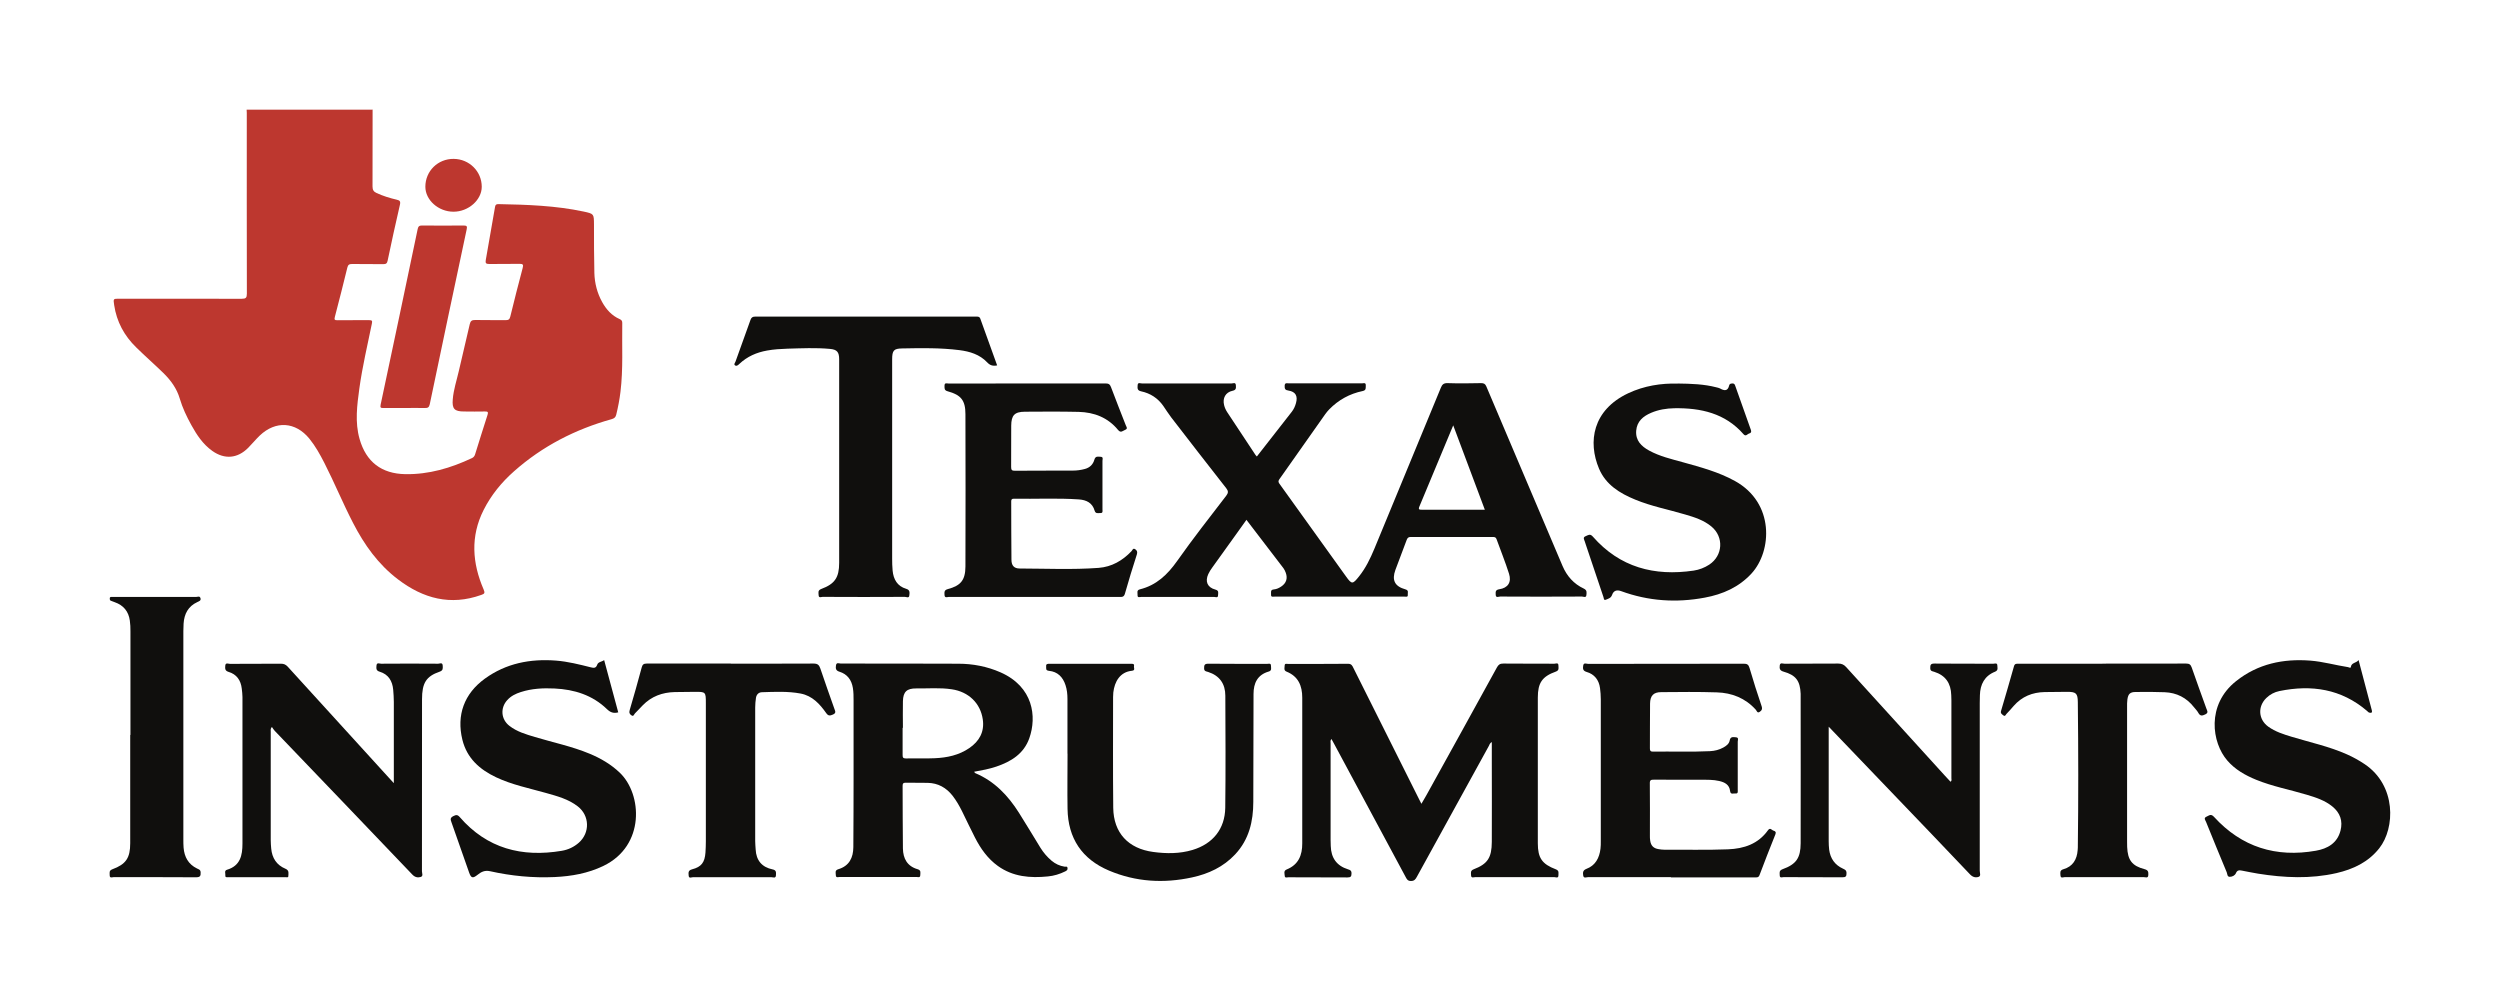 <?xml version="1.0" encoding="UTF-8"?>
<svg id="Layer_1" data-name="Layer 1" xmlns="http://www.w3.org/2000/svg" viewBox="0 0 322.73 127.91">
  <defs>
    <style>
      .cls-1 {
        fill: #100f0d;
      }

      .cls-1, .cls-2 {
        stroke-width: 0px;
      }

      .cls-2 {
        fill: #bd372f;
      }
    </style>
  </defs>
  <path class="cls-2" d="M48.1,14.19c0,3.3,0,6.59-.01,9.89,0,.43.14.66.51.83.84.39,1.72.66,2.62.87.37.09.51.19.41.64-.56,2.4-1.08,4.82-1.59,7.23-.07.35-.21.45-.55.45-1.35-.02-2.7,0-4.04-.02-.37,0-.52.1-.61.46-.52,2.12-1.05,4.24-1.61,6.36-.1.37-.03.44.33.44,1.37-.02,2.74,0,4.1-.01.35,0,.43.07.35.43-.57,2.79-1.23,5.57-1.62,8.39-.29,2.15-.59,4.35.03,6.52.84,2.95,2.83,4.49,5.91,4.54,3.04.05,5.87-.79,8.59-2.07.22-.1.34-.26.41-.48.53-1.7,1.06-3.41,1.61-5.11.11-.35.04-.44-.33-.43-.9.02-1.81.01-2.72,0-1.22,0-1.55-.34-1.44-1.57.1-1.25.5-2.43.78-3.65.45-2.02.96-4.02,1.41-6.04.1-.44.28-.56.72-.55,1.31.03,2.62,0,3.92.02.38,0,.51-.11.6-.48.51-2.09,1.04-4.17,1.59-6.24.11-.42.07-.56-.4-.55-1.31.03-2.62,0-3.92.02-.41,0-.51-.11-.44-.51.41-2.29.81-4.58,1.2-6.88.05-.3.2-.34.45-.34,3.68.07,7.36.19,10.98.96,1.34.29,1.33.3,1.34,1.67,0,2.09,0,4.18.05,6.27.04,1.32.36,2.58,1.01,3.75.53.95,1.23,1.74,2.25,2.19.22.1.34.21.34.48-.05,2.97.13,5.95-.23,8.91-.12,1-.31,1.98-.55,2.96-.09.35-.26.47-.59.57-4.69,1.31-8.93,3.48-12.59,6.72-1.61,1.42-2.96,3.07-3.93,4.99-1.73,3.42-1.48,6.87,0,10.29.2.46.09.55-.31.69-3.97,1.42-7.49.47-10.74-2-2.56-1.94-4.36-4.47-5.81-7.29-1.32-2.55-2.41-5.21-3.71-7.76-.56-1.09-1.15-2.16-1.93-3.12-1.79-2.19-4.35-2.36-6.41-.4-.52.5-.98,1.07-1.49,1.58-1.37,1.38-3.04,1.53-4.63.4-1.21-.86-2.01-2.07-2.71-3.34-.6-1.09-1.14-2.22-1.49-3.41-.39-1.32-1.16-2.37-2.12-3.31-1.15-1.12-2.36-2.18-3.51-3.31-1.54-1.5-2.52-3.31-2.84-5.46-.12-.82-.13-.82.66-.82,5.27,0,10.54,0,15.81.01.53,0,.66-.13.66-.66-.02-7.78-.01-15.56-.01-23.33,0-.14-.01-.28-.02-.42h16.3Z"/>
  <path class="cls-1" d="M160.89,67.13c-.41.57-.78,1.09-1.15,1.61-1.08,1.5-2.16,3-3.23,4.5-.2.28-.39.56-.53.87-.44.96-.11,1.73.91,2,.51.13.35.45.35.73,0,.39-.32.22-.5.22-3.14.01-6.28.01-9.42,0-.18,0-.5.15-.47-.25.02-.27-.16-.61.3-.73,2.13-.53,3.56-1.89,4.81-3.66,2.02-2.87,4.2-5.64,6.34-8.43.28-.37.28-.6,0-.96-2.38-3.03-4.74-6.08-7.1-9.14-.37-.48-.68-.99-1.03-1.49-.7-1-1.67-1.63-2.85-1.88-.54-.11-.48-.43-.46-.79.02-.43.37-.22.55-.23,3.86-.01,7.73-.01,11.59,0,.19,0,.52-.19.54.24.02.34.06.61-.44.71-.89.19-1.3.95-1.08,1.84.08.33.22.64.41.93,1.22,1.84,2.44,3.68,3.65,5.52.04.06.1.12.17.19,1.51-1.93,3.01-3.84,4.5-5.76.26-.33.44-.72.55-1.13.26-.91-.05-1.48-.97-1.62-.43-.06-.5-.22-.49-.61.01-.46.33-.32.55-.32,3.14,0,6.28,0,9.42,0,.19,0,.53-.16.5.28-.02.31.08.61-.4.71-1.68.35-3.12,1.14-4.32,2.37-.18.19-.35.39-.5.6-1.95,2.75-3.89,5.51-5.83,8.27-.15.22-.34.39-.1.72,2.88,3.99,5.73,8,8.61,11.99.74,1.03.85,1.01,1.67-.02.86-1.07,1.45-2.3,1.98-3.57,2.86-6.92,5.73-13.85,8.58-20.78.17-.42.36-.61.86-.6,1.45.05,2.9.03,4.34,0,.35,0,.53.09.67.42,3.27,7.73,6.56,15.45,9.84,23.18.56,1.31,1.45,2.32,2.74,2.92.46.22.36.53.34.83-.03.41-.38.2-.57.2-3.52.02-7.04.02-10.56,0-.2,0-.57.23-.58-.26-.01-.34-.05-.6.46-.68,1.13-.17,1.61-.91,1.26-2.01-.48-1.51-1.07-2.97-1.61-4.46-.08-.23-.23-.28-.46-.28-3.54,0-7.08,0-10.62,0-.29,0-.42.11-.52.38-.47,1.3-.99,2.58-1.46,3.88-.48,1.32-.08,2.12,1.29,2.5.48.13.28.44.31.7.04.34-.25.24-.42.24-5.59,0-11.19,0-16.78,0-.2,0-.48.1-.45-.28.02-.28-.12-.61.37-.65.34-.03.66-.18.94-.37.65-.43.86-1.05.59-1.78-.08-.21-.17-.42-.3-.59-1.58-2.07-3.17-4.14-4.79-6.26ZM187.6,54.91c-1.49,3.58-2.92,7.03-4.37,10.48-.17.41.02.41.33.41,2.39,0,4.78,0,7.17,0,.29,0,.58,0,.95,0-1.37-3.65-2.71-7.22-4.08-10.89Z"/>
  <path class="cls-1" d="M183.52,103.72c.22-.39.43-.73.62-1.07,3.04-5.49,6.08-10.99,9.1-16.49.19-.35.4-.51.83-.5,2.19.03,4.39,0,6.58.02.19,0,.54-.19.53.25,0,.29.13.6-.34.77-1.76.63-2.32,1.45-2.32,3.35-.01,6.27-.01,12.54,0,18.81,0,1.9.55,2.69,2.32,3.36.47.18.33.48.34.77.01.44-.35.24-.53.24-3.4.01-6.8.01-10.2,0-.19,0-.54.18-.55-.24,0-.29-.12-.59.34-.77,1.8-.69,2.33-1.5,2.34-3.54.02-3.44,0-6.87,0-10.31,0-.84,0-1.68,0-2.58-.25.13-.31.36-.4.54-3.1,5.62-6.19,11.24-9.28,16.87-.17.31-.32.53-.76.53-.43,0-.54-.25-.69-.53-3.08-5.74-6.17-11.48-9.25-17.22-.1-.19-.2-.37-.32-.58-.18.2-.11.38-.11.55,0,4.16,0,8.32,0,12.48,0,.26.02.52.02.78.04,1.52.75,2.55,2.22,3.01.26.08.46.15.46.51,0,.42-.1.54-.53.54-2.54-.02-5.07,0-7.61-.02-.17,0-.47.13-.48-.18-.01-.28-.19-.65.25-.83,1.52-.61,2.02-1.84,2.01-3.37,0-6.27,0-12.54,0-18.81,0-1.53-.51-2.75-2.03-3.36-.4-.16-.24-.51-.24-.78,0-.32.29-.21.46-.21,2.58,0,5.15,0,7.73-.02.43,0,.54.24.68.53,2.82,5.63,5.64,11.26,8.45,16.89.1.2.2.39.33.65Z"/>
  <path class="cls-1" d="M125.76,99.65c.08.09.11.15.15.16,2.47,1.04,4.22,2.89,5.62,5.1.95,1.49,1.84,3.01,2.77,4.51.39.63.87,1.2,1.45,1.69.49.41,1.04.67,1.68.77.14.02.34-.09.38.17.04.25-.11.34-.3.44-.71.35-1.46.58-2.24.65-2.29.23-4.5.05-6.45-1.35-1.32-.95-2.23-2.24-2.96-3.67-.58-1.12-1.11-2.27-1.67-3.4-.35-.7-.74-1.38-1.22-2-.82-1.04-1.87-1.63-3.2-1.66-.95-.02-1.89,0-2.84-.02-.32,0-.41.1-.41.41.02,2.69,0,5.39.04,8.08.02,1.3.56,2.3,1.9,2.68.48.14.34.47.34.76,0,.38-.31.24-.49.24-3.3,0-6.6,0-9.9,0-.18,0-.5.15-.51-.22,0-.28-.17-.64.32-.78,1.41-.42,1.93-1.49,1.94-2.85.03-2.99.02-5.99.03-8.98,0-3.32,0-6.63,0-9.95,0-.54,0-1.08-.09-1.62-.17-1.05-.73-1.79-1.74-2.1-.5-.15-.49-.46-.44-.82.06-.43.41-.23.63-.23,5.05,0,10.1,0,15.15.02,1.88,0,3.72.35,5.45,1.11,4.25,1.87,4.71,5.73,3.73,8.5-.71,2.02-2.35,3.02-4.26,3.67-.91.31-1.84.48-2.84.66ZM116.54,93.95s-.01,0-.02,0c0,1.17,0,2.33,0,3.5,0,.31.04.46.42.46,1.25-.03,2.5.03,3.74-.03,1.58-.07,3.11-.39,4.45-1.31,1.3-.89,1.97-2.1,1.74-3.7-.3-2.09-1.83-3.57-4.01-3.89-1.52-.23-3.05-.09-4.58-.11-1.22-.01-1.69.43-1.72,1.65-.03,1.14,0,2.29,0,3.44Z"/>
  <path class="cls-1" d="M236.07,93.82c0,.3,0,.45,0,.61,0,4.72,0,9.45,0,14.17,0,.36.02.72.06,1.08.15,1.14.73,1.98,1.79,2.46.23.11.44.19.45.55.01.45-.1.57-.56.56-2.51-.02-5.03,0-7.55-.02-.18,0-.5.16-.51-.21,0-.31-.13-.63.36-.81,1.77-.64,2.33-1.45,2.34-3.35.02-6.33,0-12.66,0-19,0-.1,0-.2,0-.3-.07-1.67-.61-2.41-2.22-2.86-.49-.14-.52-.41-.48-.78.05-.45.41-.23.61-.24,2.31-.02,4.63,0,6.94-.02.45,0,.74.14,1.03.46,4.23,4.66,8.46,9.32,12.7,13.97.25.28.51.55.77.83.19-.14.11-.32.11-.46,0-3.36,0-6.71,0-10.07,0-.22-.01-.44-.02-.66-.04-1.52-.74-2.55-2.21-3.01-.24-.07-.5-.08-.5-.47,0-.41.04-.59.54-.59,2.53.03,5.07.01,7.61.02.18,0,.5-.15.51.22,0,.29.16.62-.29.81-1.36.54-1.92,1.63-1.96,3.03-.01.34-.02.68-.02,1.02,0,7.22,0,14.43,0,21.65,0,.27.19.68-.16.79-.37.12-.74.04-1.08-.31-3.22-3.4-6.47-6.78-9.71-10.16-2.81-2.93-5.62-5.87-8.54-8.91Z"/>
  <path class="cls-1" d="M50.84,101.07v-.69c0-3.26,0-6.51,0-9.77,0-.52-.04-1.04-.08-1.56-.1-1.14-.62-2-1.75-2.34-.49-.14-.43-.45-.41-.78.03-.46.39-.25.6-.25,2.45-.02,4.91-.02,7.36,0,.2,0,.57-.22.59.25.01.32.08.62-.4.78-1.74.6-2.27,1.46-2.27,3.57,0,7.4,0,14.79-.01,22.19,0,.25.2.63-.16.74-.37.11-.74.05-1.08-.31-5.91-6.2-11.84-12.37-17.77-18.56-.14-.14-.23-.32-.36-.5-.22.27-.15.46-.15.63,0,4.66,0,9.33,0,13.99,0,.36.03.72.06,1.08.11,1.22.69,2.13,1.84,2.61.51.21.38.59.37.95,0,.22-.21.14-.33.14-2.47,0-4.95,0-7.42,0-.17,0-.41.06-.38-.23.03-.25-.17-.62.21-.73,1.72-.51,2-1.86,2-3.37,0-6.31,0-12.62,0-18.93,0-.36-.05-.72-.09-1.08-.12-1.08-.66-1.86-1.72-2.17-.48-.15-.43-.46-.41-.79.03-.45.4-.24.6-.24,2.19-.02,4.39,0,6.58-.02.37,0,.62.1.88.38,4.27,4.7,8.55,9.4,12.83,14.09.24.27.48.53.85.93Z"/>
  <path class="cls-1" d="M128.73,47.17c-.56.11-.93,0-1.3-.4-.96-1.01-2.23-1.4-3.57-1.57-2.46-.31-4.94-.27-7.41-.22-1.08.02-1.28.27-1.28,1.43-.01,3.11,0,6.23,0,9.34,0,5.45,0,10.89,0,16.34,0,.52.01,1.05.06,1.57.11,1.13.6,2.01,1.75,2.35.52.15.44.5.41.84-.03.42-.39.2-.57.2-3.54.02-7.08.02-10.62,0-.18,0-.5.18-.52-.2,0-.3-.16-.63.34-.82,1.75-.65,2.31-1.48,2.31-3.37,0-8.76,0-17.52,0-26.28,0-.92-.27-1.26-1.18-1.34-1.83-.17-3.66-.08-5.48-.03-.88.03-1.77.08-2.64.24-1.36.24-2.57.77-3.58,1.72-.16.16-.36.34-.57.19-.19-.14.02-.33.07-.49.64-1.79,1.29-3.58,1.93-5.37.11-.3.25-.43.6-.43,9.51.01,19.03,0,28.54,0,.23,0,.43-.01.53.27.71,2,1.44,3.99,2.17,6.02Z"/>
  <path class="cls-1" d="M215.7,113.23c-3.56,0-7.12,0-10.68,0-.22,0-.58.2-.64-.2-.05-.34-.08-.67.4-.86,1.18-.44,1.69-1.42,1.83-2.61.04-.32.04-.64.04-.96,0-6.11,0-12.22,0-18.33,0-.48-.04-.96-.1-1.44-.14-1.05-.72-1.8-1.74-2.09-.51-.15-.48-.47-.43-.82.06-.42.42-.22.63-.22,6.7-.01,13.4,0,20.1-.02.44,0,.61.12.74.55.48,1.65,1.01,3.3,1.56,4.93.13.38,0,.58-.27.75-.29.19-.36-.16-.48-.29-1.35-1.5-3.08-2.18-5.03-2.24-2.39-.08-4.79-.05-7.18-.03-1,0-1.42.46-1.44,1.46-.03,1.93,0,3.86-.02,5.79,0,.29.05.43.39.43,2.45-.04,4.91.06,7.36-.06.61-.03,1.19-.17,1.73-.47.38-.21.74-.47.82-.91.1-.55.48-.43.81-.41.4.03.23.37.23.56.01,2.07,0,4.14,0,6.21,0,.23.08.53-.32.48-.25-.03-.61.19-.67-.33-.09-.81-.7-1.12-1.4-1.28-.77-.18-1.56-.16-2.34-.16-2.03-.01-4.06,0-6.1-.01-.36,0-.53.04-.52.47.03,2.25.01,4.5.01,6.75,0,.22,0,.44.04.66.1.66.44.99,1.1,1.09.24.04.48.07.72.07,2.74-.02,5.47.06,8.21-.05,2.08-.08,3.91-.69,5.18-2.47.28-.39.48,0,.71.06.23.06.36.19.24.48-.7,1.75-1.39,3.5-2.05,5.26-.13.35-.38.29-.63.29-3.6,0-7.2,0-10.8,0Z"/>
  <path class="cls-1" d="M133.53,77.06c-3.68,0-7.36,0-11.05,0-.19,0-.53.18-.55-.25-.01-.33-.08-.63.42-.76,1.69-.45,2.27-1.17,2.28-2.92.02-6.55.02-13.1,0-19.66,0-1.79-.57-2.49-2.3-2.96-.47-.13-.39-.41-.4-.72,0-.43.31-.28.52-.28,6.76,0,13.52,0,20.28-.01.39,0,.56.12.69.47.62,1.65,1.27,3.29,1.91,4.93.08.2.3.44-.08.59-.3.11-.55.46-.92.01-1.31-1.6-3.08-2.28-5.09-2.33-2.31-.05-4.63-.04-6.94-.02-1.34.01-1.75.47-1.76,1.81,0,1.77,0,3.54-.01,5.31,0,.38.08.51.49.5,2.49-.02,4.99-.01,7.48-.02.52,0,1.04-.07,1.55-.21.64-.17,1.06-.59,1.23-1.21.14-.5.5-.37.82-.36.36.02.22.33.22.52,0,2.09,0,4.18,0,6.27,0,.2.09.49-.27.47-.28-.01-.61.13-.74-.3-.29-1.02-1.06-1.39-2.04-1.46-2.79-.19-5.59-.04-8.38-.09-.26,0-.35.08-.35.34.01,2.51,0,5.02.03,7.54,0,.75.34,1.13,1.06,1.13,3.4.01,6.8.17,10.19-.08,1.7-.13,3.09-.94,4.25-2.16.12-.13.19-.45.49-.24.24.17.29.36.2.66-.54,1.68-1.06,3.36-1.54,5.06-.12.44-.36.44-.7.43-3.66,0-7.32,0-10.98,0Z"/>
  <path class="cls-1" d="M304.47,85.2c.59,2.23,1.14,4.35,1.71,6.48.1.37-.1.37-.34.31-.1-.03-.19-.14-.28-.22-3.32-2.84-7.16-3.41-11.31-2.56-.63.13-1.21.43-1.68.89-1.14,1.1-1.04,2.77.24,3.7.91.66,1.97.99,3.02,1.31,2.4.73,4.86,1.25,7.16,2.28.79.35,1.54.77,2.26,1.25,4.11,2.75,3.96,8.26,1.89,10.87-1.42,1.79-3.36,2.7-5.52,3.2-3.37.77-6.75.61-10.13.07-.69-.11-1.38-.26-2.07-.39-.33-.06-.61-.09-.78.33-.13.3-.47.47-.8.47-.34,0-.3-.38-.39-.59-.9-2.16-1.79-4.33-2.67-6.51-.09-.23-.36-.49.09-.68.34-.15.55-.39.95.05,3.56,3.9,8,5.27,13.15,4.36,1.48-.26,2.75-.96,3.17-2.59.32-1.25-.04-2.3-1.05-3.12-.97-.79-2.14-1.17-3.32-1.52-2.17-.65-4.41-1.07-6.52-1.93-1.41-.58-2.71-1.31-3.72-2.48-2-2.3-2.74-7.19,1.14-10.26,2.81-2.23,6.07-2.91,9.58-2.64,1.65.13,3.24.59,4.86.84.13.02.33.17.36,0,.08-.61.7-.5,1-.91Z"/>
  <path class="cls-1" d="M77.99,85.21c.62,2.31,1.22,4.53,1.82,6.75-.6.16-1.01.01-1.44-.4-1.88-1.83-4.23-2.56-6.79-2.68-1.47-.07-2.93,0-4.35.46-.66.21-1.27.51-1.74,1.03-.93,1.01-.82,2.49.27,3.33.97.76,2.13,1.09,3.29,1.44,2.36.71,4.79,1.21,7.07,2.16,1.44.6,2.76,1.37,3.9,2.46,2.88,2.76,3.29,9.41-2.12,12.02-1.99.96-4.11,1.34-6.3,1.44-2.81.13-5.59-.14-8.32-.75-.69-.16-1.16.08-1.63.46-.62.49-.83.44-1.09-.29-.76-2.17-1.52-4.35-2.29-6.52-.12-.33-.17-.55.24-.76.36-.18.54-.22.84.12,3.52,4.06,8.03,5.22,13.18,4.35.82-.14,1.57-.49,2.2-1.05,1.45-1.29,1.39-3.49-.14-4.68-1.22-.95-2.68-1.33-4.13-1.74-2.16-.61-4.37-1.05-6.42-2.02-2.13-1.01-3.76-2.46-4.35-4.84-.78-3.18.23-5.95,2.9-7.89,2.75-1.99,5.87-2.59,9.2-2.33,1.53.12,3.01.5,4.49.87.37.09.65.13.81-.33.13-.39.58-.37.91-.61Z"/>
  <path class="cls-1" d="M216.56,49.51c1.79.02,3.42.08,5.01.49.15.04.32.07.46.14.56.32,1.02.39,1.2-.41.05-.21.24-.22.44-.23.21,0,.27.13.33.29.68,1.91,1.35,3.82,2.03,5.72.09.25,0,.39-.22.45-.24.06-.43.44-.73.1-2.37-2.72-5.52-3.41-8.93-3.36-1.03.02-2.04.18-3,.59-1.03.44-1.83,1.09-1.93,2.31-.1,1.27.66,2.01,1.66,2.56,1.37.75,2.88,1.1,4.36,1.51,2.3.64,4.6,1.25,6.72,2.42,5.14,2.83,4.8,9.05,2.15,11.94-1.64,1.78-3.72,2.69-6.04,3.12-3.67.69-7.28.45-10.8-.84-.55-.2-.97-.07-1.16.48-.15.43-.5.5-.81.63-.28.12-.25-.19-.31-.35-.76-2.26-1.52-4.52-2.28-6.78-.04-.13-.09-.27-.13-.4-.08-.25-.29-.52.13-.68.31-.12.54-.36.91.06,3.48,3.97,7.93,5.14,13.02,4.39.72-.11,1.4-.37,2.01-.77,1.77-1.17,1.91-3.58.27-4.93-.98-.81-2.17-1.19-3.37-1.54-2.15-.64-4.37-1.06-6.45-1.92-2-.82-3.8-1.92-4.68-4-1.46-3.46-.83-7.56,3.76-9.73,2.08-.98,4.29-1.31,6.41-1.25Z"/>
  <path class="cls-1" d="M137.8,97.28c0-2.35,0-4.7,0-7.05,0-.61-.06-1.2-.25-1.78-.34-1.05-1.02-1.74-2.13-1.85-.47-.05-.35-.31-.37-.57-.03-.33.17-.34.41-.34,3.52,0,7.04,0,10.56,0,.22,0,.43,0,.37.3-.05.21.21.55-.26.6-1.54.15-2.25,1.4-2.41,2.8-.02.2-.03.4-.03.6,0,4.76-.03,9.53.02,14.29.04,3.24,1.94,5.27,5.16,5.7,1.71.23,3.41.24,5.08-.26,2.62-.79,4.18-2.71,4.22-5.44.06-4.82.03-9.65.01-14.47,0-1.52-.73-2.59-2.23-3.07-.23-.07-.51-.07-.51-.46,0-.41.04-.6.54-.6,2.53.03,5.07.01,7.6.02.19,0,.5-.13.49.25,0,.27.14.62-.29.74-1.46.42-1.96,1.51-1.96,2.89-.02,4.64-.02,9.28-.03,13.93,0,2.52-.55,4.86-2.33,6.77-1.52,1.63-3.45,2.53-5.59,2.99-3.65.79-7.24.58-10.7-.88-3.5-1.48-5.3-4.17-5.36-7.98-.04-2.37,0-4.74,0-7.11h0Z"/>
  <path class="cls-1" d="M16.84,94.87c0-4.46,0-8.92,0-13.38,0-.46-.01-.92-.08-1.38-.16-1.18-.82-1.98-1.95-2.37-.17-.06-.33-.13-.5-.19-.15-.05-.13-.18-.14-.3,0-.16.1-.2.23-.19.12,0,.24,0,.36,0,3.52,0,7.04,0,10.56,0,.19,0,.47-.16.56.16.1.33-.2.4-.4.5-1.19.55-1.7,1.53-1.78,2.79-.02.32-.03.64-.03.96,0,8.96,0,17.92,0,26.88,0,.36,0,.72.03,1.08.1,1.2.61,2.14,1.74,2.69.2.1.44.14.46.48.02.46-.04.65-.59.65-3.54-.03-7.08-.01-10.62-.02-.18,0-.54.19-.53-.25.01-.29-.12-.59.34-.76,1.76-.65,2.31-1.46,2.31-3.36.01-4.66,0-9.32,0-13.98h0Z"/>
  <path class="cls-1" d="M94.34,85.67c3.56,0,7.12.01,10.68-.01.52,0,.72.17.88.64.58,1.75,1.21,3.48,1.82,5.22.1.28.25.53-.19.72-.38.16-.59.21-.87-.18-.83-1.18-1.79-2.24-3.31-2.53-1.65-.31-3.33-.22-4.99-.17-.43.01-.7.3-.77.72-.06.42-.1.84-.1,1.26,0,5.75,0,11.5,0,17.24,0,.36.04.72.06,1.08.07,1.41.81,2.29,2.18,2.57.51.1.45.4.44.74-.01.47-.38.27-.58.27-3.38.01-6.76.01-10.14,0-.18,0-.53.21-.55-.22-.02-.34-.1-.66.45-.8,1.2-.31,1.63-.9,1.72-2.16.03-.48.05-.96.05-1.45,0-5.95,0-11.9,0-17.85,0-1.44-.02-1.46-1.44-1.45-.86,0-1.73.01-2.59.03-1.59.04-2.99.55-4.12,1.71-.34.34-.66.71-1,1.04-.12.12-.17.43-.43.27-.25-.15-.36-.35-.25-.7.54-1.83,1.06-3.66,1.55-5.5.1-.39.27-.5.65-.5,3.62.01,7.24,0,10.86,0Z"/>
  <path class="cls-1" d="M271.4,85.67c3.6,0,7.2,0,10.8-.01.41,0,.59.11.73.5.61,1.78,1.27,3.55,1.9,5.32.09.26.31.52-.14.74-.41.2-.67.24-.91-.21-.14-.26-.37-.48-.55-.71-.96-1.23-2.23-1.88-3.79-1.94-1.25-.05-2.49-.05-3.74-.03-.72,0-.97.25-1.07.96-.05.34-.04.68-.04,1.02,0,5.77,0,11.54,0,17.3,0,.24,0,.48.01.72.07,1.7.62,2.45,2.27,2.88.48.13.47.38.46.74-.01.47-.37.28-.58.28-3.4.01-6.8.01-10.2,0-.19,0-.54.2-.56-.22-.01-.31-.13-.66.38-.8,1.22-.35,1.75-1.26,1.84-2.47,0-.1.02-.2.02-.3.08-6.27.07-12.54,0-18.81-.01-1.15-.25-1.32-1.38-1.32-.97,0-1.93.01-2.9.03-1.59.03-2.94.58-4,1.79-.3.35-.61.7-.93,1.03-.1.11-.17.37-.4.19-.18-.14-.4-.26-.3-.58.57-1.92,1.13-3.85,1.67-5.77.1-.36.35-.32.61-.32,3.6,0,7.2,0,10.8,0Z"/>
  <path class="cls-2" d="M52.18,52.67c-.88,0-1.77-.01-2.65,0-.34,0-.49,0-.39-.45,1.61-7.55,3.2-15.11,4.78-22.66.07-.33.2-.45.56-.45,1.79.02,3.58.02,5.37,0,.45,0,.47.13.39.52-1.6,7.51-3.19,15.03-4.76,22.55-.09.42-.26.5-.64.49-.88-.02-1.77,0-2.65,0Z"/>
  <path class="cls-2" d="M58.54,27.33c-1.94,0-3.63-1.5-3.63-3.22,0-2.03,1.62-3.62,3.66-3.6,2.02.02,3.62,1.62,3.62,3.6,0,1.7-1.72,3.22-3.64,3.22Z"/>
</svg>